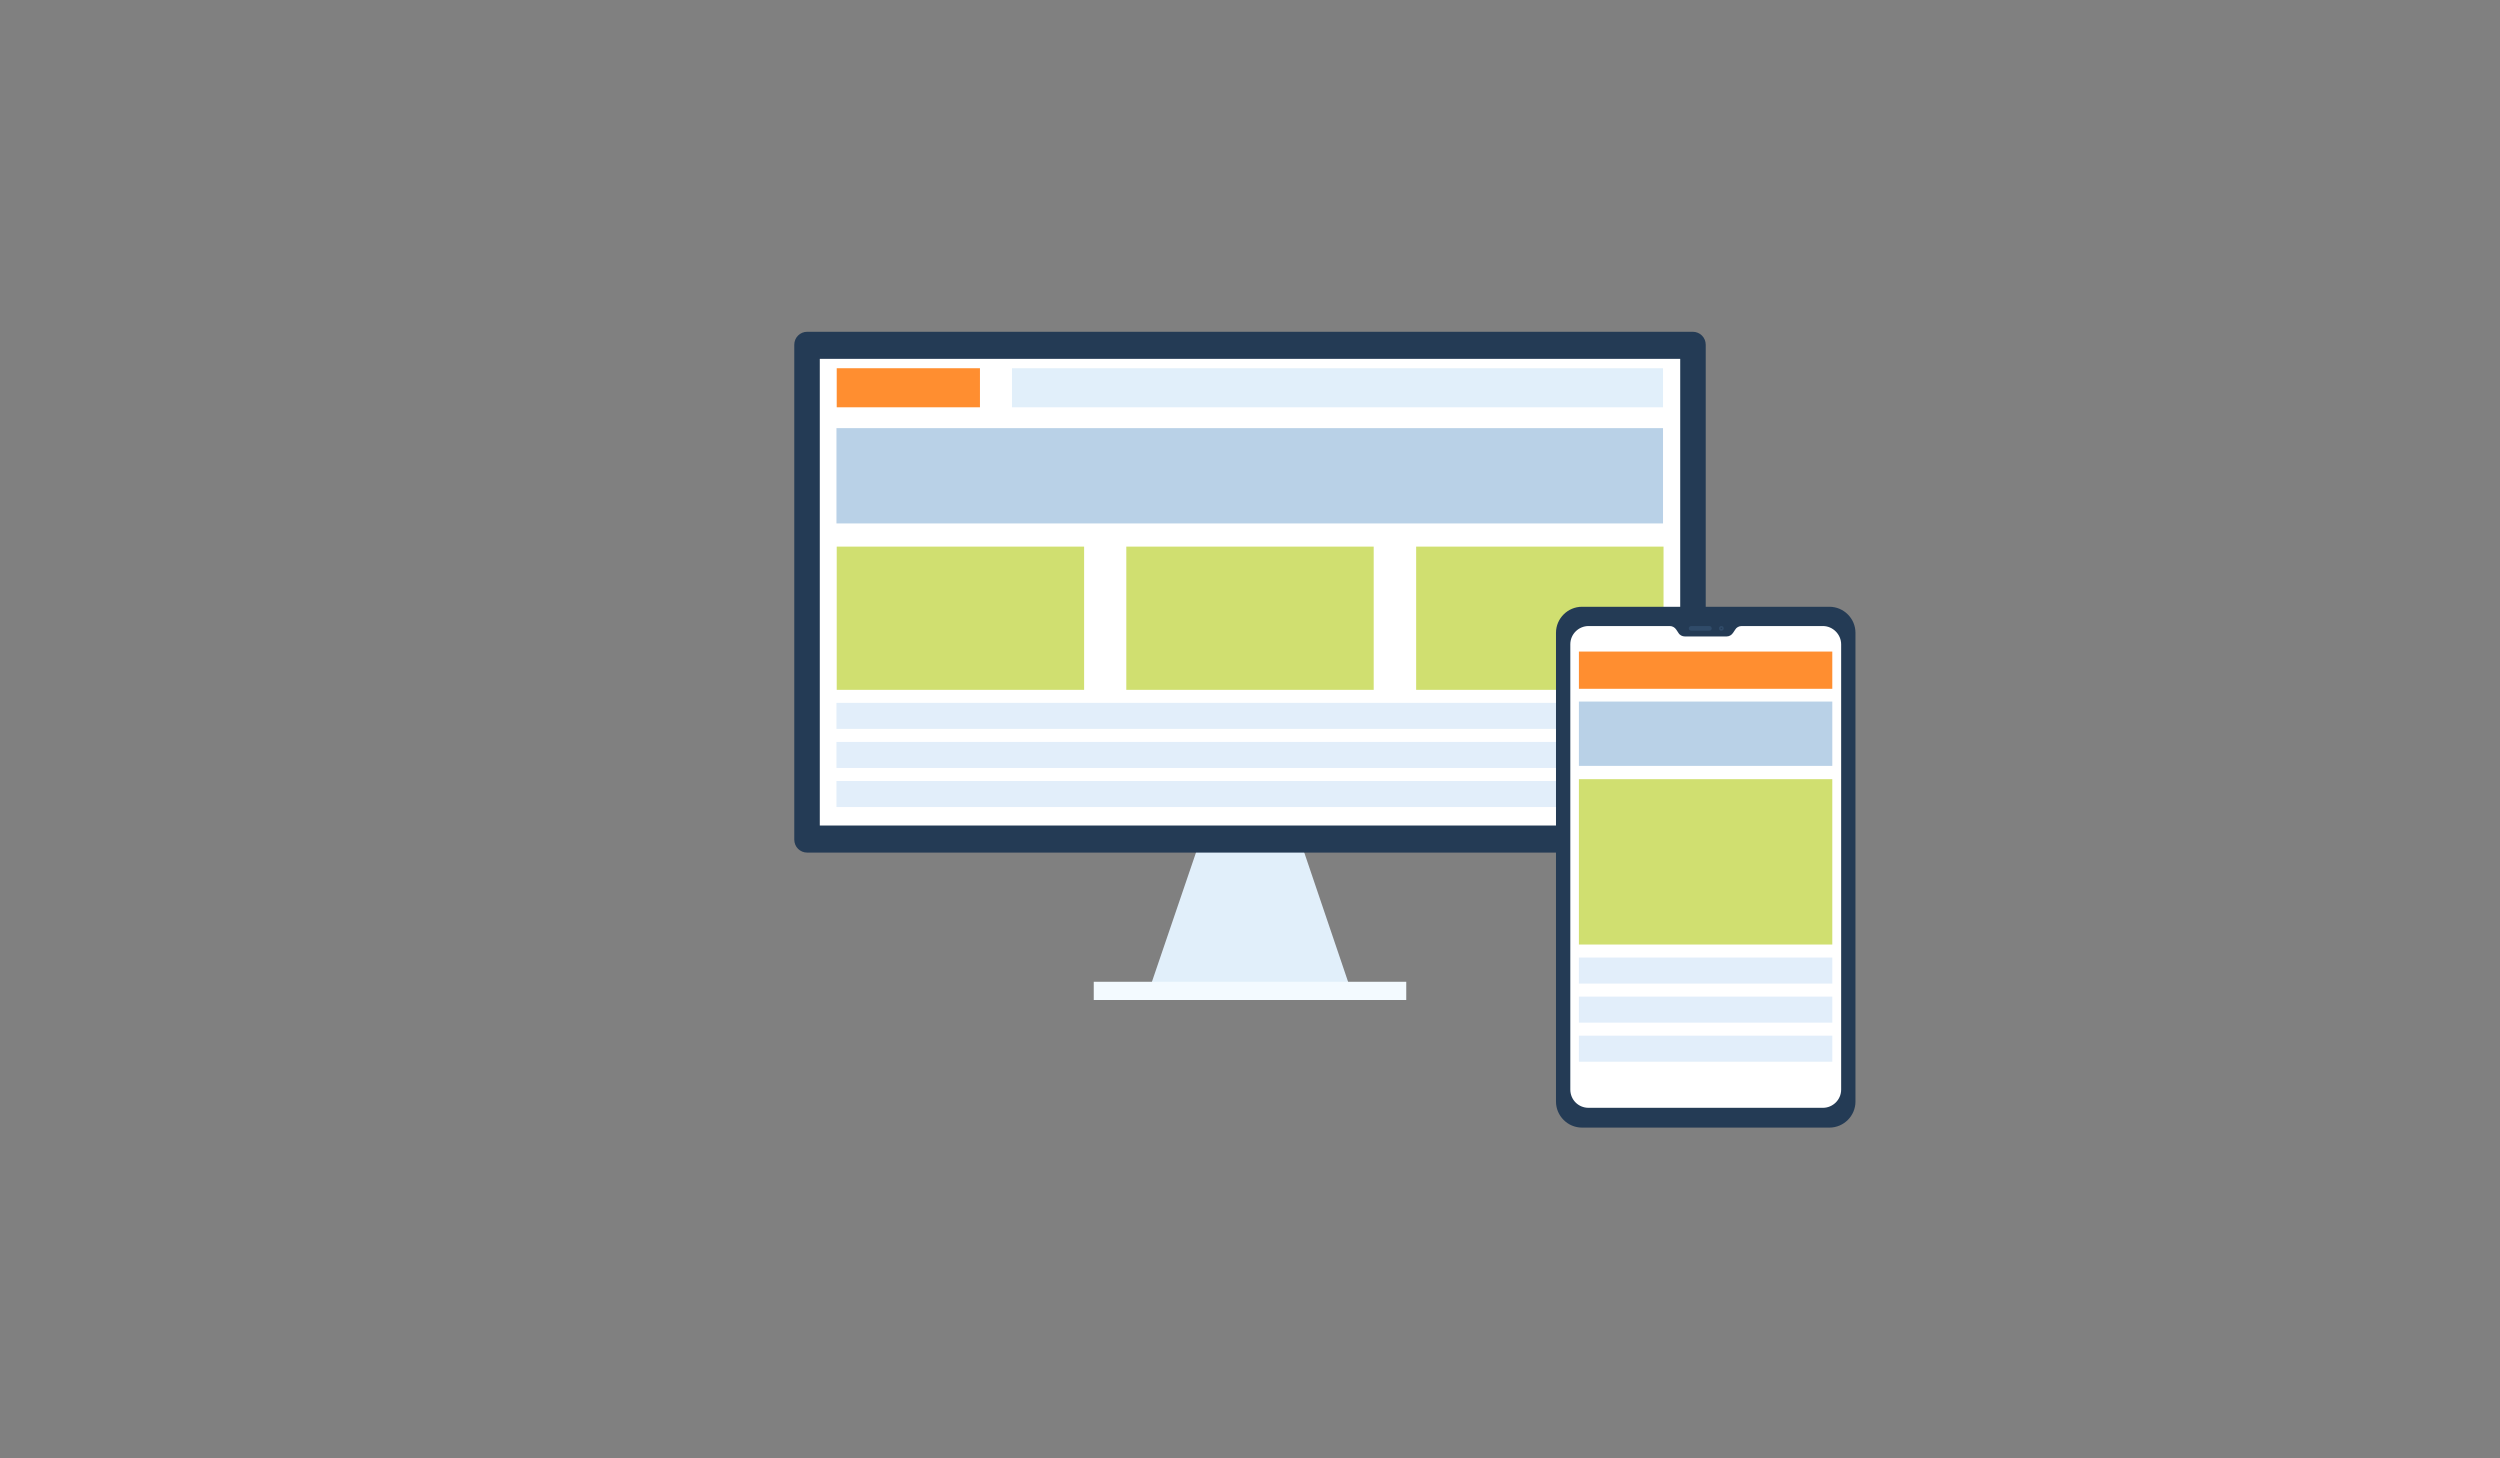 <?xml version="1.0" encoding="utf-8"?>
<!-- Generator: Adobe Illustrator 19.0.0, SVG Export Plug-In . SVG Version: 6.00 Build 0)  -->
<svg version="1.1" id="Layer_1" xmlns="http://www.w3.org/2000/svg" xmlns:xlink="http://www.w3.org/1999/xlink" x="0px" y="0px"
	 viewBox="0 0 960 560" style="enable-background:new 0 0 960 560;" xml:space="preserve">
<rect x="0" y="0" width="960" height="560" fill="#808080" stroke="none"/>
<style type="text/css">
	.st0{fill:#E1EFFA;}
	.st1{fill:#243B55;}
	.st2{fill:#FFFFFF;}
	.st3{fill:#F3FAFF;}
	.st4{fill:#FF8E30;}
	.st5{fill:#B9D1E7;}
	.st6{fill:#D0DF70;}
	.st7{fill:#E2EEFA;}
	.st8{fill:#304B69;}
</style>
<polygon id="XMLID_9_" class="st0" points="500.3,325.8 480,326 459.8,325.8 442,378 480,378 518,378 "/>
<g id="XMLID_7_">
	<path id="XMLID_3_" class="st1" d="M650,327.4H310c-2.8,0-5-2.2-5-5v-190c0-2.8,2.2-5,5-5h340c2.8,0,5,2.2,5,5v190
		C655,325.2,652.8,327.4,650,327.4z"/>
	<rect id="XMLID_4_" x="314.8" y="137.8" class="st2" width="330.4" height="179.2"/>
</g>
<polygon id="XMLID_11_" class="st3" points="480,377 420,377 420,384 480,384 540,384 540,377 "/>
<g id="XMLID_33_">
	<rect id="XMLID_1_" x="321.2" y="141.5" class="st2" width="317.6" height="171.8"/>
	<rect id="XMLID_8_" x="321.3" y="141.4" class="st4" width="55" height="15"/>
	<rect id="XMLID_10_" x="388.6" y="141.4" class="st0" width="250" height="15"/>
	<rect id="XMLID_12_" x="321.2" y="164.4" class="st5" width="317.4" height="36.6"/>
	<rect id="XMLID_14_" x="321.3" y="209.9" class="st6" width="95" height="55"/>
	<rect id="XMLID_15_" x="432.5" y="209.9" class="st6" width="95" height="55"/>
	<rect id="XMLID_16_" x="543.8" y="209.9" class="st6" width="95" height="55"/>
	<rect id="XMLID_17_" x="321.2" y="269.9" class="st7" width="317.4" height="10"/>
	<rect id="XMLID_18_" x="321.2" y="284.9" class="st7" width="317.4" height="10"/>
	<rect id="XMLID_19_" x="321.2" y="299.9" class="st7" width="317.4" height="10"/>
</g>
<g id="XMLID_5_">
	<g id="XMLID_26_">
		<path id="XMLID_32_" class="st1" d="M702.5,433h-95c-5.5,0-10-4.5-10-10V243c0-5.5,4.5-10,10-10h95c5.5,0,10,4.5,10,10v180
			C712.5,428.5,708,433,702.5,433z"/>
		<path id="XMLID_31_" class="st2" d="M700,240.4h-31.2c-1,0-2,0.5-2.5,1.4l-0.8,1.2c-0.6,0.9-1.5,1.4-2.5,1.4h-7.5h-1H647
			c-1,0-2-0.5-2.5-1.4l-0.8-1.2c-0.6-0.9-1.5-1.4-2.5-1.4H610c-3.8,0-7,3.1-7,7v171c0,3.9,3.1,7,7,7h90c3.8,0,7-3.1,7-7v-171
			C707,243.6,703.8,240.4,700,240.4z"/>
		<g id="XMLID_27_">
			<path id="XMLID_30_" class="st8" d="M656.4,242.2h-7c-0.5,0-0.9-0.4-0.9-0.9l0,0c0-0.5,0.4-0.9,0.9-0.9h7c0.5,0,0.9,0.4,0.9,0.9
				l0,0C657.3,241.8,656.9,242.2,656.4,242.2z"/>
			<circle id="XMLID_29_" class="st8" cx="661" cy="241.3" r="0.9"/>
			<circle id="XMLID_28_" class="st1" cx="661" cy="241.3" r="0.3"/>
		</g>
	</g>
	<path id="XMLID_25_" class="st2" d="M697.1,243.9h-29.2c-1,0-1.8,0.5-2.4,1.3l-0.7,1.2c-0.5,0.8-1.4,1.3-2.4,1.3h-7h-0.9h-7
		c-1,0-1.8-0.5-2.4-1.3l-0.7-1.2c-0.5-0.8-1.4-1.3-2.4-1.3h-29.2c-3.6,0-6.6,3-6.6,6.7v164.5c0,3.7,2.9,6.7,6.6,6.7h84.2
		c3.6,0,6.6-3,6.6-6.7V250.6C703.7,246.9,700.7,243.9,697.1,243.9z"/>
	<rect id="XMLID_24_" x="606.3" y="250.2" class="st4" width="97.3" height="14.3"/>
	<rect id="XMLID_23_" x="606.3" y="269.4" class="st5" width="97.3" height="24.7"/>
	<rect id="XMLID_22_" x="606.3" y="299.2" class="st6" width="97.3" height="63.5"/>
	<rect id="XMLID_21_" x="606.3" y="367.7" class="st7" width="97.3" height="10"/>
	<rect id="XMLID_20_" x="606.3" y="382.7" class="st7" width="97.3" height="10"/>
	<rect id="XMLID_6_" x="606.3" y="397.7" class="st7" width="97.3" height="10"/>
</g>
</svg>
